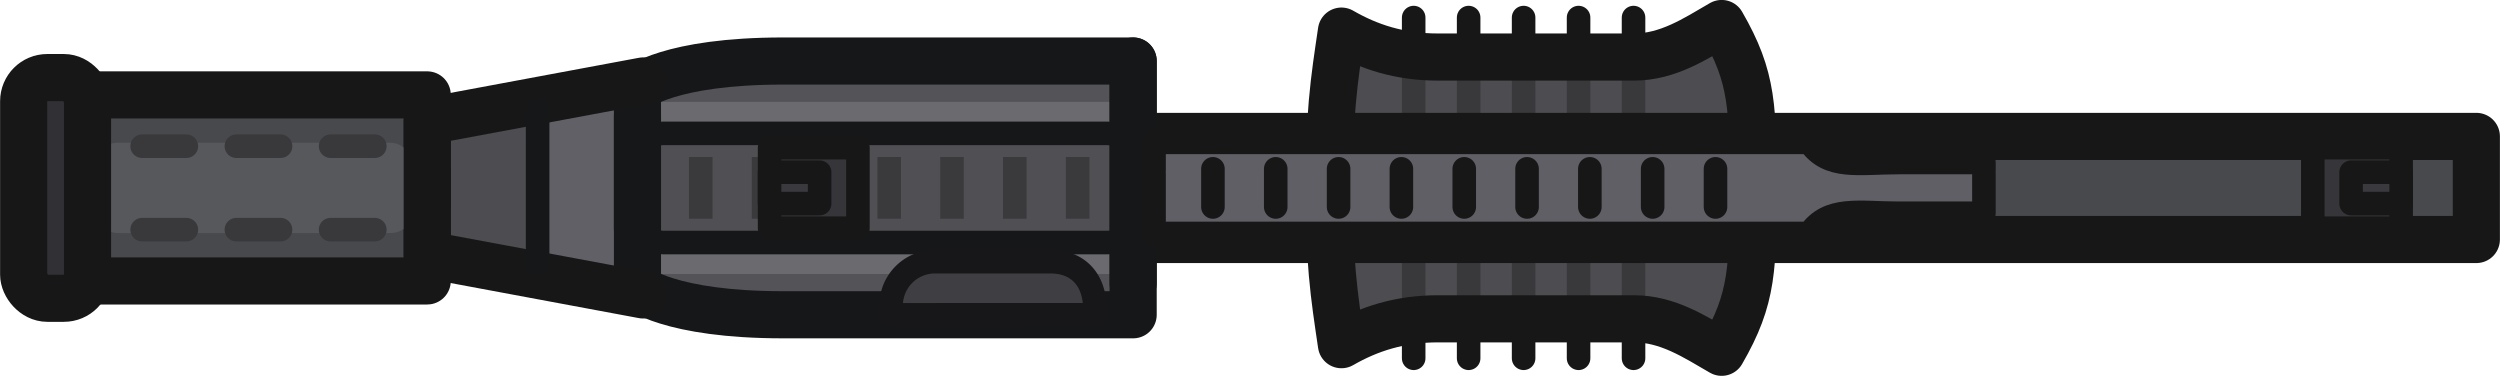 <svg xmlns="http://www.w3.org/2000/svg" xml:space="preserve" width="159.175" height="23.934" viewBox="0 0 42.115 6.333"><g transform="translate(-4.403 -95.306)"><path d="M25.532 92.956v5.74M29.236 92.956v5.74M28.31 92.956v5.74M27.384 92.956v5.74M26.458 92.956v5.74" style="fill:none;fill-opacity:1;stroke:#171717;stroke-width:.397;stroke-linecap:round;stroke-linejoin:round;stroke-dasharray:none;stroke-opacity:1" transform="translate(2.686 2.646)"/><path d="m27.219 95.845 1.156.31h3.805l1.27-.34.396 1.478.12 2.984-.711.992-2.315-.777-3.953.447-.132-5.028z" style="fill:#4d4d51;fill-opacity:1;stroke:none;stroke-width:.397;stroke-linecap:square;stroke-linejoin:round;stroke-dasharray:none;stroke-opacity:1"/><path d="M28.218 96.131v4.682M31.922 96.131v4.682M30.996 96.131v4.682M30.07 96.131v4.682M29.144 96.131v4.682" style="fill:none;fill-opacity:1;stroke:#39393c;stroke-width:.397;stroke-linecap:round;stroke-linejoin:round;stroke-dasharray:none;stroke-opacity:1"/><path d="M31.25 96.161c0-1.479.002-1.973-.529-2.893-.448.26-.905.564-1.476.565h-3.3c-.651 0-1.167-.17-1.63-.437-.122.832-.216 1.367-.216 2.99" style="fill:none;fill-opacity:1;stroke:#171717;stroke-width:.794;stroke-linecap:round;stroke-linejoin:round;stroke-dasharray:none;stroke-opacity:1" transform="translate(2.686 2.434)"/><path d="M31.25 95.914c0 1.48.002 1.974-.529 2.893-.448-.259-.905-.563-1.476-.564h-3.3c-.651 0-1.167.17-1.63.436-.122-.832-.216-1.366-.216-2.99" style="fill:none;fill-opacity:1;stroke:#171717;stroke-width:.794;stroke-linecap:round;stroke-linejoin:round;stroke-dasharray:none;stroke-opacity:1" transform="translate(2.686 2.434)"/><path d="m13.477 96.97-.016 3.01 1.538.198-.1-3.49z" style="fill:#606066;fill-opacity:1;stroke:none;stroke-width:.397;stroke-linecap:round;stroke-linejoin:round;stroke-dasharray:none;stroke-opacity:1"/><path d="M23.542 97.604h22.579v1.737H23.542z" style="fill:#48494c;fill-opacity:1;stroke:#171717;stroke-width:.794;stroke-linecap:round;stroke-linejoin:round;stroke-dasharray:none;stroke-opacity:1"/><path d="M15.353 96.783v3.263c1.626 1.053 5.409.432 8.08.432v-4.186c-2.882.096-7.441-.408-8.08.491" style="fill:#545458;fill-opacity:1;stroke:none;stroke-width:.397;stroke-linecap:round;stroke-linejoin:round;stroke-dasharray:none;stroke-opacity:1"/><path d="M11.763 97.298v2.338l1.699.456v-3.168z" style="fill:#4c4c51;fill-opacity:1;stroke:none;stroke-width:.397;stroke-linecap:round;stroke-linejoin:round;stroke-dasharray:none;stroke-opacity:1"/><path d="M15.341 97.022h8.138v2.9h-8.138z" style="opacity:1;fill:#6a6a6f;fill-opacity:1;stroke:none;stroke-width:.397;stroke-linecap:square;stroke-linejoin:round;stroke-dasharray:none;stroke-opacity:1"/><rect width="8.162" height="1.52" x="15.271" y="97.712" ry=".398" style="fill:#66666b;fill-opacity:1;stroke:none;stroke-width:.397;stroke-linecap:round;stroke-linejoin:round;stroke-dasharray:none;stroke-opacity:1"/><rect width="8.279" height="1.839" x="15.178" y="97.553" ry=".398" style="fill:#505054;fill-opacity:1;stroke:#161718;stroke-width:.397;stroke-linecap:round;stroke-linejoin:round;stroke-dasharray:none;stroke-opacity:1"/><path d="M23.85 97.67v1.604h11.096l.414-.397h2.48v-.876h-2.414l-1.207-.314z" style="fill:#5f5f65;fill-opacity:1;stroke:none;stroke-width:.331;stroke-linecap:round;stroke-linejoin:round;stroke-dasharray:none;stroke-opacity:1"/><path d="M27.762 103.116v-4.275h-5.895c-1.924 0-2.456.457-2.456.457v2.897" style="fill:none;fill-opacity:1;stroke:#161718;stroke-width:.794;stroke-linecap:round;stroke-linejoin:round;stroke-dasharray:none;stroke-opacity:1" transform="matrix(1 0 0 -1 -4.27 199.45)"/><path d="M27.762 99.37v3.746h-5.895c-1.924 0-2.456-.456-2.456-.456v-2.368" style="fill:none;fill-opacity:1;stroke:#161718;stroke-width:.794;stroke-linecap:round;stroke-linejoin:round;stroke-dasharray:none;stroke-opacity:1" transform="matrix(1 0 0 -1 -4.27 199.45)"/><path d="M18.184 95.43v-.476h11.041c.315.464.833.34 1.507.34h1.433v.137M18.184 95.483v1.006h11.041c.315-.464.833-.34 1.507-.34h1.433v-.666" style="fill:none;fill-opacity:1;stroke:#171717;stroke-width:.397;stroke-linecap:round;stroke-linejoin:round;stroke-dasharray:none;stroke-opacity:1" transform="translate(5.66 2.75)"/><path d="M43.366 97.794h1.488v1.356h-1.488z" style="fill:#36363a;fill-opacity:1;stroke:#171717;stroke-width:.397;stroke-linecap:round;stroke-linejoin:round;stroke-dasharray:none;stroke-opacity:1"/><path d="M44.011 98.207h.843v.529h-.843zM24.836 98.15v.643M25.894 98.15v.643M26.953 98.15v.643M28.011 98.15v.643M29.07 98.15v.643M30.128 98.15v.643M31.186 98.15v.643M32.244 98.15v.643M33.303 98.15v.643" style="fill:#3a3a3e;fill-opacity:1;stroke:#171717;stroke-width:.397;stroke-linecap:round;stroke-linejoin:round;stroke-dasharray:none;stroke-opacity:1"/><rect width="5.689" height="2.943" x="5.953" y="96.904" ry=".398" style="fill:#48494c;fill-opacity:1;stroke:none;stroke-width:.794;stroke-linecap:round;stroke-linejoin:round;stroke-dasharray:none;stroke-opacity:1"/><path d="m9.905 93.96-3.638.678v1.406" style="fill:none;fill-opacity:1;stroke:#171717;stroke-width:.794;stroke-linecap:round;stroke-linejoin:round;stroke-dasharray:none;stroke-opacity:1" transform="translate(5.332 2.71)"/><path d="m9.905 97.565-3.638-.678v-1.405" style="fill:none;fill-opacity:1;stroke:#171717;stroke-width:.794;stroke-linecap:round;stroke-linejoin:round;stroke-dasharray:none;stroke-opacity:1" transform="translate(5.332 2.71)"/><rect width="5.391" height="1.521" x="5.986" y="97.711" ry=".398" style="fill:#57585c;fill-opacity:1;stroke:none;stroke-width:.794;stroke-linecap:round;stroke-linejoin:round;stroke-dasharray:none;stroke-opacity:1"/><path d="M5.823 96.905h5.776v3.134H5.823z" style="fill:none;fill-opacity:1;stroke:#171717;stroke-width:.794;stroke-linecap:round;stroke-linejoin:round;stroke-dasharray:none;stroke-opacity:1"/><rect width="1.076" height="3.718" x="4.8" y="96.613" ry=".398" style="fill:#313135;fill-opacity:1;stroke:#171717;stroke-width:.794;stroke-linecap:round;stroke-linejoin:round;stroke-dasharray:none;stroke-opacity:1"/><path d="M6.796 97.714h.745M8.384 97.714h.744M9.971 97.714h.745M6.796 99.12h.745M8.384 99.12h.744M9.971 99.12h.745" style="fill:#57585c;fill-opacity:1;stroke:#39393c;stroke-width:.397;stroke-linecap:round;stroke-linejoin:round;stroke-dasharray:none;stroke-opacity:1" transform="translate(0 .055)"/><path d="M13.459 97.146v2.596" style="fill:#57585c;fill-opacity:1;stroke:#161718;stroke-width:.397;stroke-linecap:round;stroke-linejoin:round;stroke-dasharray:none;stroke-opacity:1"/><path d="M16.207 98.15v.643M17.265 98.15v.643M18.323 98.15v.643M19.382 98.15v.643M20.44 98.15v.643M21.498 98.15v.643M22.557 98.15v.643" style="fill:#3a3a3e;fill-opacity:1;stroke:#3a3a3c;stroke-width:.397;stroke-linecap:square;stroke-linejoin:round;stroke-dasharray:none;stroke-opacity:1"/><path d="M-18.855 97.794h1.488v1.356h-1.488z" style="fill:#36363a;fill-opacity:1;stroke:#171717;stroke-width:.397;stroke-linecap:round;stroke-linejoin:round;stroke-dasharray:none;stroke-opacity:1" transform="scale(-1 1)"/><path d="M-18.21 98.207h.843v.529h-.843z" style="fill:#3a3a3e;fill-opacity:1;stroke:#171717;stroke-width:.397;stroke-linecap:round;stroke-linejoin:round;stroke-dasharray:none;stroke-opacity:1" transform="scale(-1 1)"/><path d="M19.414 100.61v-.17a.74.74 0 0 1 .709-.725h2c.449.01.728.312.725.815v.079z" style="fill:#3f3e42;fill-opacity:1;stroke:#171618;stroke-width:.397;stroke-linejoin:round;stroke-dasharray:none;stroke-opacity:1"/></g></svg>